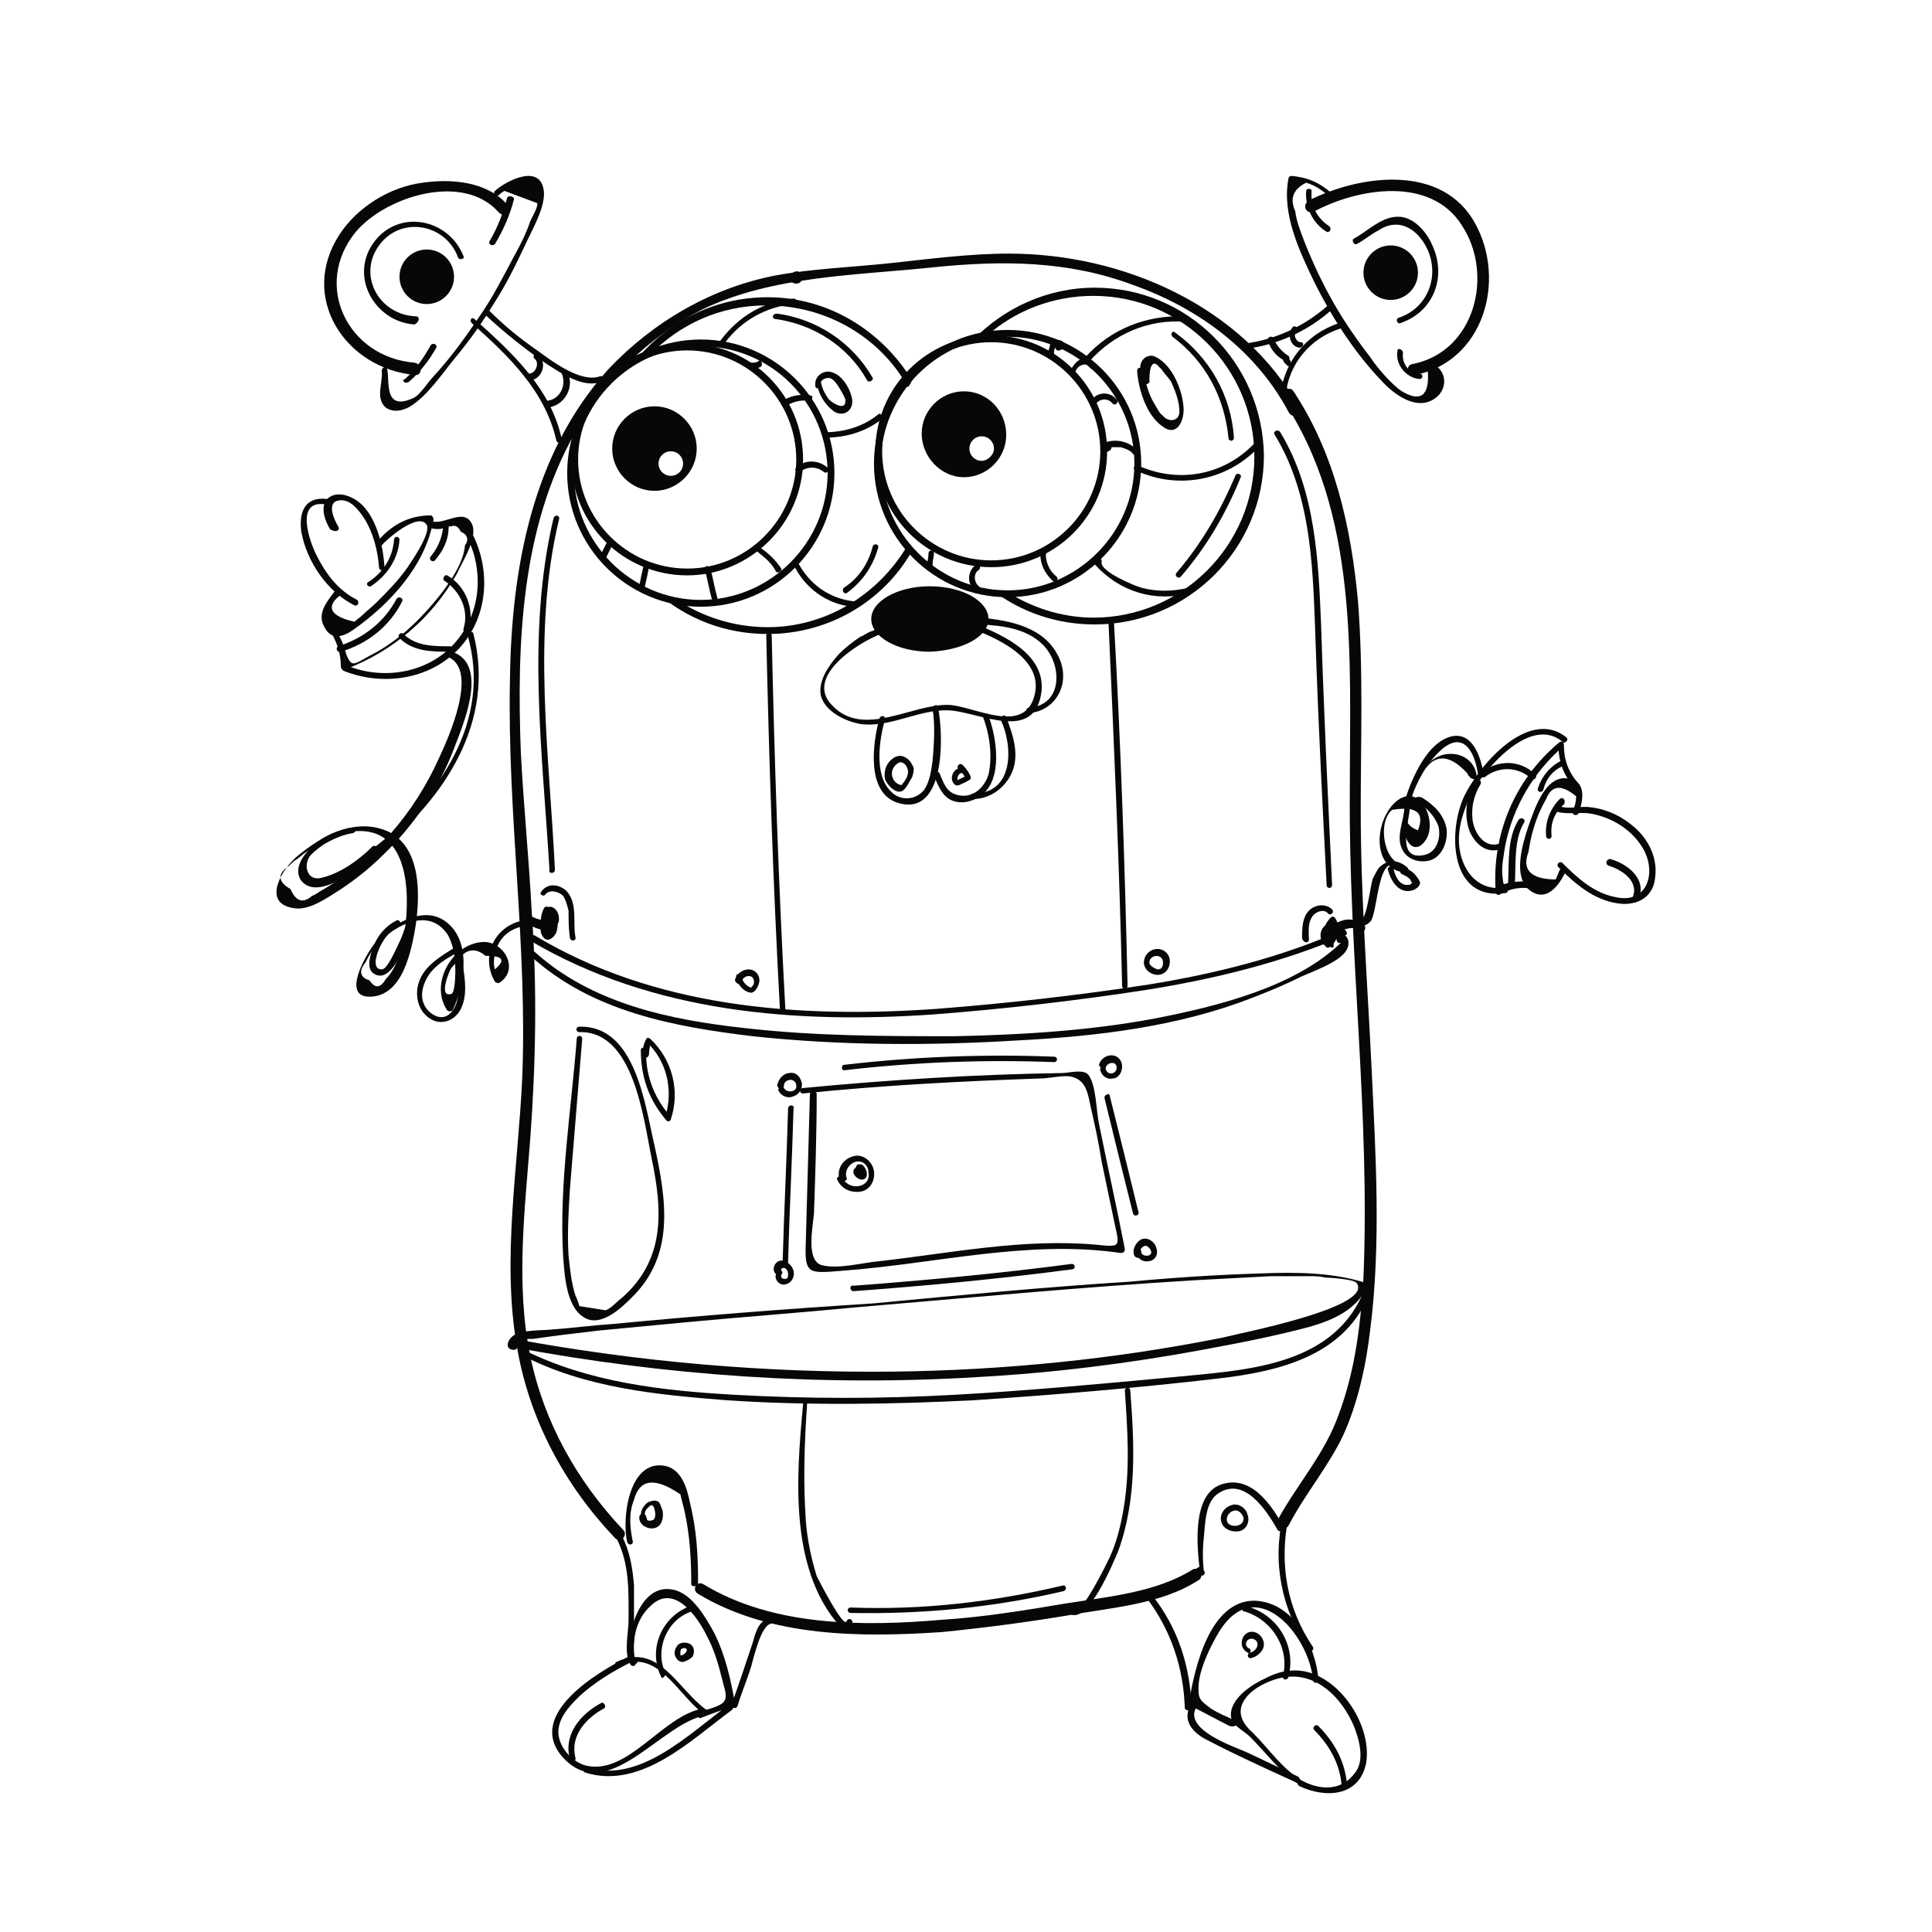 <?xml version="1.0" encoding="utf-8"?>
<!-- Generator: Adobe Illustrator 24.0.1, SVG Export Plug-In . SVG Version: 6.00 Build 0)  -->
<svg version="1.1" id="Layer_1" xmlns="http://www.w3.org/2000/svg" xmlns:xlink="http://www.w3.org/1999/xlink" x="0px" y="0px"
	 viewBox="0 0 141.7 141.7" style="enable-background:new 0 0 141.7 141.7;" xml:space="preserve">
<style type="text/css">
	.st0{fill:#070707;}
</style>
<g id="Layer_1_1_">
</g>
<g id="Layer_1_2_">
</g>
<g id="Layer_1_3_">
</g>
<g id="Layer_1_4_">
</g>
<g id="Layer_1_5_">
</g>
<g id="Layer_3">
</g>
<g id="Layer_3_1_">
</g>
<g id="Layer_1_6_">
</g>
<g id="Layer_1_7_">
</g>
<g id="Layer_1_8_">
</g>
<g id="Layer_1_9_">
</g>
<g id="Layer_1_10_">
</g>
<g id="Layer_1_11_">
</g>
<g id="Layer_1_12_">
</g>
<g id="Layer_1_13_">
</g>
<g id="Layer_1_14_">
</g>
<g id="Layer_1_15_">
</g>
<g id="Layer_1_16_">
</g>
<g id="Layer_1_17_">
</g>
<g id="Layer_1_18_">
</g>
<g id="Layer_1_19_">
</g>
<g id="Layer_1_20_">
</g>
<g id="Layer_2_1_">
</g>
<g id="Layer_4">
	<g>
		<g>
			<g>
				<path class="st0" d="M95.3,29.9c-4.2-7.5-13-11.3-21.3-11.3c-2.9,0-5.9,0.4-8.7,0.7c-2.8,0.3-5.7,0.4-8.4,0.9
					c-4.7,0.9-9,3.4-12.3,6.9c-5.6,6.2-7.1,14.7-7.2,22.8c-0.2,9.8,1.3,19.5,0.9,29.2c-0.3,6.5-1.5,13.2-0.4,19.6
					c0.9,5.4,3.5,10.2,7.2,14.1c0.4,0.4,1-0.2,0.6-0.6c-3.4-3.6-5.8-7.9-6.8-12.7c-1.1-5.3-0.4-10.8,0-16.1c0.4-5.5,0.5-11,0.1-16.5
					c-0.2-3.9-0.6-7.8-0.8-11.7c-0.3-7.9,0-16.5,4-23.5c2.1-3.8,5.4-7,9.3-9c5.2-2.5,11.4-2.5,17-3.1c5-0.5,9.8-0.5,14.6,1.3
					c4.8,1.7,9,4.8,11.4,9.3C94.8,30.8,95.5,30.4,95.3,29.9L95.3,29.9z"/>
			</g>
		</g>
	</g>
	<g>
		<g>
			<g>
				<path class="st0" d="M51.2,116.9c5.3,3.2,12,3.2,17.9,2.8c3-0.3,6.1-0.7,9.1-1.2c3.3-0.6,6.9-0.8,9.7-2.6c0.5-0.3,0-1-0.4-0.8
					c-2.7,1.7-6.2,2-9.3,2.5c-3,0.5-6,1-9.1,1.2c-5.8,0.5-12.4,0.5-17.5-2.6C51.1,115.9,50.7,116.6,51.2,116.9L51.2,116.9z"/>
			</g>
		</g>
	</g>
	<g>
		<g>
			<g>
				<path class="st0" d="M58.4,20.8c0.6,0,0.6-0.9,0-0.9C57.8,20,57.8,20.8,58.4,20.8L58.4,20.8z"/>
			</g>
		</g>
	</g>
	<g>
		<g>
			<g>
				<path class="st0" d="M30.4,26.6c-4.9-0.4-7.5-5.7-4.3-9.6c2.2-2.6,7.9-4.4,10.5-1.4c0.4,0.4,1-0.2,0.6-0.6
					c-1.5-1.7-4.1-1.9-6.2-1.6c-2.4,0.3-4.8,1.8-6.1,3.8c-3,4.6,0.4,9.8,5.5,10.3C31,27.6,31,26.7,30.4,26.6L30.4,26.6z"/>
			</g>
		</g>
	</g>
	<g>
		<g>
			<g>
				<path class="st0" d="M96.4,15.5c3.2-1.7,8.5-2.6,10.8,1c2.4,3.6,1,9.3-3.6,10.2c-0.6,0.1-0.3,0.9,0.2,0.8c5-1,6.7-6.9,4.4-11.1
					c-2.4-4.4-8.4-3.6-12.2-1.7C95.4,15.1,95.9,15.8,96.4,15.5L96.4,15.5z"/>
			</g>
		</g>
	</g>
	<g>
		<g>
			<g>
				<path class="st0" d="M64.4,46.5c0.1-0.4,0.1-0.5-0.2-0.3c-0.1,0-0.2,0.1-0.3,0.1c-0.3,0.1-0.5,0.3-0.8,0.4
					c-0.6,0.4-1.1,0.8-1.6,1.3c-0.7,0.8-1.5,1.9-1.3,3c0.3,1.2,1.8,1.9,2.9,2.1c2.2,0.3,4.3-1.1,6.5-1c2.2,0.1,6.4,2.5,6.8-1.5
					c0.2-2.8-3.2-4.2-5.3-5c-0.3-0.1-0.4,0.3-0.1,0.4c1.9,0.7,5.5,2.2,4.9,4.9c-0.7,3.1-4.4,0.9-6.3,0.8c-2.7-0.1-6.3,2.5-8.6,0
					c-2-2.1,2-4.6,3.6-5.2c0.2-0.1,0.2-0.2,0.1-0.3c-0.1-0.1-0.3,0-0.5,0C64,46.1,64.1,46.6,64.4,46.5L64.4,46.5z"/>
			</g>
		</g>
	</g>
	<g>
		<g>
			<g>
				<path class="st0" d="M72.1,52.6c0.5,1.3,0.7,2.9,0.4,4.2c-0.3,1-1.2,1.8-2.3,1.5c-0.8-0.2-1-0.9-1.3-1.6c-0.1-0.2-0.5,0-0.4,0.2
					c0.3,0.7,0.6,1.5,1.3,1.8c0.7,0.3,1.5,0.1,2.1-0.3c1.7-1.2,1.2-4.3,0.6-5.9C72.4,52.2,72,52.3,72.1,52.6L72.1,52.6z"/>
			</g>
		</g>
	</g>
	<g>
		<g>
			<g>
				<path class="st0" d="M45.4,122.2c2.8-1.4,4.3,2.1,6.2,3.5c0-0.1,0-0.3,0-0.4c-3,0.5-5.5,4.9-8.6,4.2c-1.2-0.3-2.3-1.7-2-2.9
					c0.2-0.9,0.9-1.6,1.5-2.2c1.1-1,2.4-1.8,3.8-2.5c0.2-0.1,0-0.5-0.2-0.4c-2.2,1.1-7.5,4.2-4.9,7.3c3.3,3.8,7.3-2.5,10.6-3
					c0.2,0,0.2-0.3,0-0.4c-2.1-1.5-3.5-5-6.6-3.5C45,122,45.2,122.3,45.4,122.2L45.4,122.2z"/>
			</g>
		</g>
	</g>
	<g>
		<g>
			<g>
				<path class="st0" d="M42.2,128.9c-0.4-1.6,0.8-2.9,2.1-3.6c0.2-0.1,0-0.5-0.2-0.4c-1.5,0.8-2.8,2.3-2.3,4.1
					C41.9,129.3,42.3,129.2,42.2,128.9L42.2,128.9z"/>
			</g>
		</g>
	</g>
	<g>
		<g>
			<g>
				<path class="st0" d="M95.5,130.6c-1.5-0.9-2.4-2.3-3.6-3.5c-0.8-0.7-1.3-1.6-0.5-2.6c0.6-0.8,2-1.4,2.9-1.5
					c2.3-0.3,4.1,1.5,5,3.6c0.4,1,0.8,2.5,0.1,3.4C98.4,131.4,96.8,131.3,95.5,130.6c-0.2-0.1-0.5,0.2-0.2,0.4
					c1.9,0.9,4.4,0.8,4.9-1.7c0.4-2.5-1.5-5.6-3.8-6.5c-1.2-0.5-2.5-0.3-3.6,0.3c-0.9,0.4-2.3,1.3-2.5,2.4c-0.2,1,0.8,1.3,1.4,1.9
					c1.2,1.2,2.2,2.6,3.6,3.5C95.5,131.1,95.7,130.8,95.5,130.6z"/>
			</g>
		</g>
	</g>
	<g>
		<g>
			<g>
				<path class="st0" d="M96.4,126.9c1.1,1.1,1.9,2.5,2,4.1c0,0.3,0.4,0.3,0.4,0c-0.1-1.7-0.9-3.2-2.1-4.4
					C96.5,126.4,96.2,126.7,96.4,126.9L96.4,126.9z"/>
			</g>
		</g>
	</g>
	<g>
		<g>
			<g>
				<path class="st0" d="M114.1,59.5c0.8,0.3,1.8,0,2.7,0.2c1.5,0.3,3,1.2,3.8,2.7c0.9,1.8,0.1,3.9-2.1,3.4
					c-1.6-0.3-2.8-1.4-3.9-2.5c-0.2-0.2-0.5,0.1-0.3,0.3c1.3,1.3,2.8,2.6,4.8,2.7c1.3,0,2.2-0.7,2.3-2c0.2-1.6-0.7-3.1-2-4
					c-0.8-0.6-1.8-1-2.8-1.1c-0.7-0.1-1.6,0.2-2.3-0.1C114,59,113.9,59.4,114.1,59.5L114.1,59.5z"/>
			</g>
		</g>
	</g>
	<g>
		<g>
			<g>
				<path class="st0" d="M118,63.5c1,0.3,2.3,1.2,1.7,2.4c-0.1,0.2,0.2,0.4,0.4,0.2c0.8-1.5-0.6-2.7-2-3.1
					C117.8,63,117.7,63.4,118,63.5L118,63.5z"/>
			</g>
		</g>
	</g>
	<g>
		<path class="st0" d="M73.9,43.8c-5.4,0-9.8-4.4-9.8-9.8c0-5.4,4.4-9.8,9.8-9.8c5.4,0,9.8,4.4,9.8,9.8
			C83.7,39.4,79.3,43.8,73.9,43.8z M73.9,24.7c-5.1,0-9.3,4.2-9.3,9.3s4.2,9.3,9.3,9.3c5.1,0,9.3-4.2,9.3-9.3S79,24.7,73.9,24.7z"/>
	</g>
	<g>
		<path class="st0" d="M51.4,44.5c-5.4,0-9.8-4.4-9.8-9.8c0-5.4,4.4-9.8,9.8-9.8c5.4,0,9.8,4.4,9.8,9.8
			C61.2,40.1,56.8,44.5,51.4,44.5z M51.4,25.4c-5.1,0-9.3,4.2-9.3,9.3s4.2,9.3,9.3,9.3s9.3-4.2,9.3-9.3S56.6,25.4,51.4,25.4z"/>
	</g>
	<g>
		<path class="st0" d="M104,20c0-1.1-0.9-2-2-2c-1.1,0-2,0.9-2,2c0,1.1,0.9,2,2,2C103.1,22,104,21.1,104,20z"/>
	</g>
	<g>
		<circle class="st0" cx="31.3" cy="20.3" r="2"/>
	</g>
	<g>
		<path class="st0" d="M72.5,45.4c0-1.3-1.9-2.4-4.3-2.4c-2.4,0-4.3,1.1-4.3,2.4c0,1.3,1.9,2.4,4.3,2.4
			C70.6,47.7,72.5,46.7,72.5,45.4z"/>
	</g>
	<g>
		<path class="st0" d="M70.7,28.7c-1.7,0-3.1,1.4-3.1,3.1S69,35,70.7,35c1.7,0,3.1-1.4,3.1-3.1C73.8,30.1,72.4,28.7,70.7,28.7z
			 M72,33.8c-0.5,0-0.9-0.4-0.9-0.9c0-0.5,0.4-0.9,0.9-0.9c0.5,0,0.9,0.4,0.9,0.9C72.9,33.4,72.4,33.8,72,33.8z"/>
	</g>
	<g>
		<path class="st0" d="M48,29.8c-1.7,0-3.1,1.4-3.1,3.1s1.4,3.1,3.1,3.1c1.7,0,3.1-1.4,3.1-3.1C51.1,31.2,49.7,29.8,48,29.8z
			 M49.2,34.9c-0.5,0-0.9-0.4-0.9-0.9c0-0.5,0.4-0.9,0.9-0.9c0.5,0,0.9,0.4,0.9,0.9C50.1,34.5,49.7,34.9,49.2,34.9z"/>
	</g>
	<g>
		<g>
			<g>
				<path class="st0" d="M68.4,52c0.2,1.2,0.1,2.6,0,3.8c-0.1,0.7-0.2,1.5-0.6,2.1c-0.6,0.8-1.8,0.9-2.5,0.1
					c-1.2-1.2-0.8-3.8-0.4-5.2c0.1-0.3-0.3-0.4-0.4-0.1c-0.5,1.8-1,5.5,1.4,6.2c3.5,1,3.3-5.1,2.9-7C68.8,51.6,68.4,51.7,68.4,52
					L68.4,52z"/>
			</g>
		</g>
	</g>
	<g>
		<g>
			<g>
				<path class="st0" d="M26.2,44c-1.4-0.7-2.3-1.9-3-3.3c-0.5-1-1.6-4.1,0.7-3.7c0.3,0,0.4-0.4,0.1-0.4c-1.6-0.2-2.1,0.9-1.9,2.4
					c0.4,2.2,1.9,4.4,3.9,5.4C26.2,44.5,26.4,44.2,26.2,44L26.2,44z"/>
			</g>
		</g>
	</g>
	<g>
		<g>
			<g>
				<path class="st0" d="M24.8,38.6c-0.3-0.5-0.9-1.8,0.1-1.9c0.8-0.1,1.4,0.7,1.8,1.3c0.7,1.1,1,2.4,1.1,3.6c0,0.3,0.4,0.3,0.4,0
					c-0.1-1.7-0.7-4.3-2.4-5.1c-0.6-0.3-1.4-0.4-1.9,0.2c-0.4,0.7,0,1.6,0.3,2.1C24.6,39.1,25,38.9,24.8,38.6L24.8,38.6z"/>
			</g>
		</g>
	</g>
	<g>
		<g>
			<g>
				<path class="st0" d="M94,29.2c5.7,8.4,5,19.1,5,28.8c-0.1,11.9,1.5,23.8,1,35.7c-0.2,3.4-0.6,6.8-1.8,10c-1,2.9-3.1,5.2-4.5,7.8
					c-0.3,0.5,0.5,0.9,0.8,0.4c1.2-2.3,2.9-4.3,4-6.6c1.1-2.4,1.7-5.2,2-7.8c0.8-6.3,0.4-12.8,0.1-19.1c-0.3-6.3-0.8-12.6-0.8-19
					c0-5.1,0.2-10.2-0.2-15.3c-0.5-5.4-1.7-10.9-4.8-15.5C94.4,28.3,93.7,28.8,94,29.2L94,29.2z"/>
			</g>
		</g>
	</g>
	<g>
		<g>
			<g>
				<path class="st0" d="M87.8,115.4c0,0,0.1,0,0.1,0c0.3,0,0.3-0.4,0-0.4h0c-0.1,0-0.1,0-0.2,0.1c0,0,0,0,0,0
					c0.1,0.1,0.2,0.2,0.3,0.3c0-0.1,0-0.1,0.1-0.2c-0.1,0-0.2,0.1-0.3,0.1c0.1,0.1,0.1,0.1,0.2,0.2c0.2,0.2,0.5-0.1,0.3-0.3
					c-0.1-0.1-0.1-0.1-0.2-0.2c-0.1-0.1-0.3-0.1-0.3,0.1c0,0.1,0,0.1-0.1,0.2c-0.1,0.2,0.1,0.3,0.3,0.3c0.1,0,0.2-0.1,0.2-0.2
					c-0.1,0-0.1,0.1-0.2,0.1h0c0.3,0,0.3-0.4,0-0.4c0,0-0.1,0-0.1,0C87.5,115,87.5,115.4,87.8,115.4L87.8,115.4z"/>
			</g>
		</g>
	</g>
	<g>
		<g>
			<path class="st0" d="M66.6,28.4c0.1-0.1,0.1-0.2,0.2-0.3c0-0.1,0.1-0.2,0.1-0.2c-2.2-3.6-6.1-6.1-10.6-6.1
				c-3.8,0-7.1,1.7-9.4,4.3l0,0c0.2-0.1,0.5-0.1,0.7,0c2.2-2.3,5.2-3.7,8.6-3.7C60.7,22.4,64.6,24.8,66.6,28.4z"/>
		</g>
		<g>
			<path class="st0" d="M66.5,40.1c-2.1,3.5-5.9,5.9-10.2,5.9c-2.5,0-4.9-0.8-6.8-2.1c-0.3,0-0.7-0.1-1-0.3c-0.1,0-0.2,0-0.3-0.1
				c2.2,1.9,5,3,8.1,3c4.5,0,8.5-2.4,10.6-6.1C66.7,40.4,66.6,40.3,66.5,40.1z"/>
		</g>
	</g>
	<g>
		<g>
			<path class="st0" d="M80.3,21.1c-3.5,0-6.7,1.5-9,3.9c0.2-0.1,0.5-0.2,0.7-0.2c0.1,0,0.2-0.1,0.3-0.1c2.1-1.9,4.9-3,7.9-3
				c6.5,0,11.8,5.3,11.8,11.8c0,6.5-5.3,11.8-11.8,11.8c-2.4,0-4.7-0.8-6.5-2c-0.1,0-0.2,0-0.3,0c-0.1,0-0.2,0-0.3,0
				c-0.1,0-0.2,0-0.3,0c2.1,1.6,4.7,2.5,7.5,2.5c6.8,0,12.4-5.5,12.4-12.4C92.6,26.6,87.1,21.1,80.3,21.1z"/>
		</g>
	</g>
	<g>
		<path class="st0" d="M72.7,41.6c-4.7,0-8.5-3.8-8.5-8.5s3.8-8.5,8.5-8.5c4.7,0,8.5,3.8,8.5,8.5S77.4,41.6,72.7,41.6z M72.7,25.1
			c-4.4,0-8,3.6-8,8s3.6,8,8,8c4.4,0,8-3.6,8-8S77.1,25.1,72.7,25.1z"/>
	</g>
	<g>
		<path class="st0" d="M50.4,42.2c-4.7,0-8.5-3.8-8.5-8.5c0-4.7,3.8-8.5,8.5-8.5c4.7,0,8.5,3.8,8.5,8.5C58.9,38.4,55,42.2,50.4,42.2
			z M50.4,25.7c-4.4,0-8,3.6-8,8s3.6,8,8,8s8-3.6,8-8S54.8,25.7,50.4,25.7z"/>
	</g>
	<g>
		<g>
			<g>
				<path class="st0" d="M53.2,25.1c1.2-1.6,3-2.6,5-2.8c0.3,0,0.3-0.4,0-0.4c-2.2,0.2-4,1.3-5.3,3C52.6,25.2,53,25.4,53.2,25.1
					L53.2,25.1z"/>
			</g>
		</g>
	</g>
	<g>
		<g>
			<g>
				<path class="st0" d="M60.5,32.1c1.5,0,2.9-0.4,4.1-1.3c0.2-0.2,0-0.6-0.2-0.4c-1.1,0.9-2.5,1.3-3.9,1.3
					C60.3,31.7,60.3,32.1,60.5,32.1L60.5,32.1z"/>
			</g>
		</g>
	</g>
	<g>
		<g>
			<g>
				<path class="st0" d="M58.2,41.4c0.8,1.7,2.4,2.9,4.3,3.1c0.3,0,0.4-0.4,0.1-0.4c-1.8-0.2-3.3-1.3-4.1-2.9
					C58.5,41,58.1,41.2,58.2,41.4L58.2,41.4z"/>
			</g>
		</g>
	</g>
	<g>
		<g>
			<g>
				<path class="st0" d="M79.9,26.5c1.8-2,4.3-3.1,7-2.9c0.3,0,0.3-0.4,0-0.4c-2.8-0.1-5.4,0.9-7.3,3C79.4,26.4,79.7,26.7,79.9,26.5
					L79.9,26.5z"/>
			</g>
		</g>
	</g>
	<g>
		<g>
			<g>
				<path class="st0" d="M83.3,34.5c3.2,1.5,6.9,0.7,9.2-1.9c0.2-0.2-0.1-0.5-0.3-0.3c-2.2,2.5-5.6,3.2-8.6,1.9
					C83.2,34,83,34.4,83.3,34.5L83.3,34.5z"/>
			</g>
		</g>
	</g>
	<g>
		<g>
			<g>
				<path class="st0" d="M80.5,41.1c-0.1,0-0.2,0.1-0.3,0.1c0,0.1,0,0.2,0.1,0.2c1.8,2,4.4,2.8,7,2.1c0.3-0.1,0.1-0.5-0.1-0.4
					c-1.2,0.3-2.4,0.3-3.5,0c-0.4-0.1-3.1-1.2-2.9-1.9c0-0.1,0-0.2-0.1-0.2c0,0-0.1-0.1-0.1-0.1c-0.1-0.1-0.3,0-0.3,0.1
					c0,0,0,0.1,0,0.1c0,0.1,0,0.2,0.1,0.2c0,0,0.1,0.1,0.1,0.1C80.5,41.6,80.7,41.3,80.5,41.1L80.5,41.1z"/>
			</g>
		</g>
	</g>
	<g>
		<g>
			<g>
				<path class="st0" d="M44.6,39.6c-0.2,0.4-0.4,0.8-0.6,1.2c-0.1,0.2,0.2,0.4,0.4,0.2c0.2-0.4,0.4-0.8,0.6-1.2
					C45,39.6,44.7,39.4,44.6,39.6L44.6,39.6z"/>
			</g>
		</g>
	</g>
	<g>
		<g>
			<g>
				<path class="st0" d="M47.2,41.5c-0.1,0.4-0.2,0.9-0.3,1.4c-0.1,0.3,0.3,0.4,0.4,0.1c0.1-0.4,0.2-0.9,0.3-1.4
					C47.7,41.4,47.3,41.3,47.2,41.5L47.2,41.5z"/>
			</g>
		</g>
	</g>
	<g>
		<g>
			<g>
				<path class="st0" d="M51.7,41.8c0.2,0.7,0.3,1.4,0.5,2.1c0.1,0.3,0.5,0.1,0.4-0.1c-0.2-0.7-0.3-1.4-0.5-2.1
					C52,41.4,51.6,41.5,51.7,41.8L51.7,41.8z"/>
			</g>
		</g>
	</g>
	<g>
		<g>
			<g>
				<path class="st0" d="M55.6,40.5c0.5,0.4,1,0.8,1.3,1.4c0.1,0.2,0.5,0,0.4-0.2c-0.4-0.6-0.9-1.1-1.5-1.5
					C55.6,40,55.4,40.4,55.6,40.5L55.6,40.5z"/>
			</g>
		</g>
	</g>
	<g>
		<g>
			<g>
				<path class="st0" d="M58.7,34.6c0.5-0.4,1.2-0.4,1.7,0c0.2,0.2,0.5-0.1,0.3-0.3c-0.7-0.6-1.7-0.6-2.3,0
					C58.2,34.5,58.5,34.8,58.7,34.6L58.7,34.6z"/>
			</g>
		</g>
	</g>
	<g>
		<g>
			<g>
				<path class="st0" d="M57.6,29.8c0.5-0.3,1.1-0.5,1.7-0.4c0.3,0,0.4-0.4,0.1-0.4c-0.7-0.1-1.4,0-2,0.4
					C57.2,29.6,57.4,30,57.6,29.8L57.6,29.8z"/>
			</g>
		</g>
	</g>
	<g>
		<g>
			<g>
				<path class="st0" d="M55,27c0.3,0.1,0.6,0,0.8-0.1c0.2-0.2,0-0.6-0.2-0.4c-0.1,0.1-0.3,0.1-0.5,0.1C54.8,26.5,54.7,26.9,55,27
					L55,27z"/>
			</g>
		</g>
	</g>
	<g>
		<g>
			<g>
				<path class="st0" d="M68.1,40.6c0,0.3-0.1,0.6-0.1,0.8c0,0.3,0.4,0.3,0.4,0c0-0.3,0.1-0.6,0.1-0.8
					C68.5,40.3,68.1,40.3,68.1,40.6L68.1,40.6z"/>
			</g>
		</g>
	</g>
	<g>
		<g>
			<g>
				<path class="st0" d="M71.6,41.4c-0.7,0.5-0.7,1.5,0,2c0.2,0.2,0.4-0.2,0.2-0.4c-0.4-0.3-0.4-1,0-1.2
					C72,41.6,71.8,41.2,71.6,41.4L71.6,41.4z"/>
			</g>
		</g>
	</g>
	<g>
		<g>
			<g>
				<path class="st0" d="M76.5,40.8c0.3,0,0.3-0.4,0-0.4C76.3,40.3,76.3,40.8,76.5,40.8L76.5,40.8z"/>
			</g>
		</g>
	</g>
	<g>
		<g>
			<g>
				<path class="st0" d="M76.3,40.6c0,0.8,0.3,1.4,0.9,2c0.2,0.2,0.5-0.1,0.3-0.3c-0.5-0.4-0.8-1-0.8-1.7
					C76.7,40.3,76.3,40.3,76.3,40.6L76.3,40.6z"/>
			</g>
		</g>
	</g>
	<g>
		<g>
			<g>
				<path class="st0" d="M81.2,32.7c0.1,0.1,0.2,0.1,0.3,0.1c0.1,0,0.2,0,0.3,0c0.1,0,0.3,0,0.4,0c0.3,0.1,0.7,0.2,0.9,0.5
					c0.2,0.2,0.5-0.1,0.3-0.3c-0.6-0.6-1.4-0.8-2.2-0.6c-0.2,0.1-0.5,0.2-0.4,0.5c0.1,0.2,0.3,0.3,0.5,0.2
					C81.7,32.9,81.5,32.5,81.2,32.7L81.2,32.7z"/>
			</g>
		</g>
	</g>
	<g>
		<g>
			<g>
				<path class="st0" d="M80.4,29.6c0.3-0.4,0.9-0.4,1.2,0c0.2,0.2,0.5-0.1,0.3-0.3c-0.5-0.6-1.4-0.6-1.9,0.1
					C79.9,29.6,80.3,29.8,80.4,29.6L80.4,29.6z"/>
			</g>
		</g>
	</g>
	<g>
		<g>
			<g>
				<path class="st0" d="M78.8,27.4c0.1-0.2,0.2-0.5,0.5-0.6c0.2-0.1,0.5-0.1,0.6,0.1c0.1,0.3,0.5,0.1,0.4-0.1
					c-0.1-0.4-0.5-0.6-0.9-0.5c-0.4,0.1-0.7,0.5-0.9,0.9C78.3,27.4,78.7,27.6,78.8,27.4L78.8,27.4z"/>
			</g>
		</g>
	</g>
	<g>
		<g>
			<g>
				<path class="st0" d="M77.3,26c0-0.1,0-0.4,0.1-0.5c0,0,0.1,0,0.1-0.1c0.1,0,0.1,0,0.1-0.1c0,0,0-0.1,0,0l0,0
					c0-0.1,0.1,0,0.2,0.1c-0.1-0.3-0.5-0.1-0.4,0.1c0.1,0.5,0.9,0,0.6-0.4c-0.2-0.2-0.5-0.2-0.7-0.1c-0.1,0.1-0.2,0.2-0.3,0.3
					c0,0.2-0.1,0.3-0.1,0.5C76.8,26.2,77.3,26.3,77.3,26L77.3,26z"/>
			</g>
		</g>
	</g>
	<g>
		<g>
			<g>
				<path class="st0" d="M72,45.8c1.6,0.1,3.3,0.3,4.5,1.5c1.4,1.4,1.5,4.4-1,4.6c-0.3,0-0.3,0.4,0,0.4c2-0.2,3-2.2,2.2-4
					c-1-2.3-3.6-2.8-5.8-3C71.7,45.4,71.7,45.8,72,45.8L72,45.8z"/>
			</g>
		</g>
	</g>
	<g>
		<g>
			<g>
				<path class="st0" d="M73.4,52.8c0.9,1.9,1,5.4-2,5.4c-0.3,0-0.3,0.4,0,0.4c1.2,0,2.3-0.8,2.8-1.9c0.6-1.3,0.1-2.8-0.4-4.1
					C73.7,52.3,73.3,52.6,73.4,52.8L73.4,52.8z"/>
			</g>
		</g>
	</g>
	<g>
		<g>
			<g>
				<path class="st0" d="M24.6,43.3C24,44.1,23.2,45,23.8,46c0.5,1,1.4,0.7,2.1,0.2c2.7-1.9,5.3-4.7,5.9-8.1c0-0.1-0.1-0.3-0.2-0.3
					c-1.6,0-2.9,0.7-3.9,1.9c-0.2,0.2,0.1,0.5,0.3,0.3c0.3-0.4,2.7-2.5,3.3-1.5c0.3,0.6-1,2.5-1.4,3.1c-0.7,1-1.5,1.8-2.3,2.6
					c-0.3,0.3-0.7,0.6-1,0.9c-0.2,0.2-0.4,0.3-0.6,0.5c-1.8-0.4-2.1-1.1-1.1-1.9C25.1,43.4,24.8,43.1,24.6,43.3L24.6,43.3z"/>
			</g>
		</g>
	</g>
	<g>
		<g>
			<g>
				<path class="st0" d="M115.8,59.6c0.3-0.9,0.6-2.3-0.8-2.5c-1.7-0.3-2.5,2.4-2.9,3.5c-0.4,1.2-1.2,3.7,0.1,4.7
					c1.2,0.9,2.1-0.3,2.6-1.3c0.1-0.2-0.2-0.5-0.4-0.2c-0.1,0.2-0.2,0.5-0.3,0.7c-1.8,0-2.5-0.7-2-2c0.1-0.6,0.2-1.2,0.4-1.8
					c0.2-0.7,0.5-1.4,0.9-2.1c0.4-1,1.1-1.1,2.2-0.2c0,0.4-0.1,0.8-0.3,1.1C115.3,59.8,115.7,59.9,115.8,59.6L115.8,59.6z"/>
			</g>
		</g>
	</g>
	<g>
		<g>
			<g>
				<path class="st0" d="M51.4,126c0.8-0.3,1.5-0.6,2.4-0.8c0.1,0,0.2-0.1,0.1-0.3c-0.3-1.7-0.7-3.5-1.5-5.1c-0.6-1.1-1.6-2.9-3-3.2
					c-2.6-0.6-3.6,3.7-3.2,5.4c0.1,0.3,0.5,0.2,0.4-0.1c-0.3-1.5,0-3.1,1.1-4.1c1.7-1.7,3.4,0.7,4.1,2.1c0.6,1.1,0.9,2.2,1.2,3.4
					c0.1,0.5,0.4,1.1,0.1,1.5c-0.3,0.4-1.4,0.6-1.9,0.8C51.1,125.7,51.2,126.1,51.4,126L51.4,126z"/>
			</g>
		</g>
	</g>
	<g>
		<g>
			<g>
				<path class="st0" d="M90.6,126.2c-0.6-0.3-1.2-0.5-1.8-0.9c-0.8-0.6-0.9-0.7-0.9-1.5c0-1.3,0.9-3.1,1.5-4.1
					c2.7-4.4,6.6,0.2,6.9,3.5c0,0.3,0.4,0.3,0.4,0c-0.2-2.5-1.8-5.7-4.7-5.8c-3.3,0-4.4,5-4.8,7.5c0,0.1,0,0.2,0.1,0.2
					c1,0.5,1.9,1,2.9,1.5C90.7,126.7,90.9,126.4,90.6,126.2L90.6,126.2z"/>
			</g>
		</g>
	</g>
	<g>
		<g>
			<g>
				<path class="st0" d="M54.1,125.1c0.3-1,0.7-1.9,1-2.9c0.2-0.7,0.7-2.9,1.4-3.1c0.3-0.1,0.2-0.5-0.1-0.4c-0.8,0.2-1,1.1-1.2,1.8
					c-0.5,1.5-1,3-1.5,4.4C53.6,125.3,54,125.4,54.1,125.1L54.1,125.1z"/>
			</g>
		</g>
	</g>
	<g>
		<g>
			<g>
				<path class="st0" d="M87.4,125.3c-0.1-3.1-1-5.9-2.9-8.3c-0.2-0.2-0.6,0-0.4,0.2c1.8,2.4,2.7,5.1,2.8,8.1
					C87,125.5,87.4,125.5,87.4,125.3L87.4,125.3z"/>
			</g>
		</g>
	</g>
	<g>
		<g>
			<g>
				<path class="st0" d="M46.3,121.9c0,0,0.2-1.3,0.2-1.5c0-0.5,0-1,0-1.5c0-0.9,0-1.8,0-2.6c-0.1-1.3-0.3-2.5-0.9-3.7
					c-0.1-0.2-0.5,0-0.4,0.2c1,1.9,0.9,4,0.9,6.1c0,0.8-0.4,2.6,0.2,3.2c0.1,0.1,0.2,0.1,0.3,0c0,0,0-0.1,0.1-0.1
					c0.1-0.1,0.1-0.2,0-0.3c0,0,0,0-0.1-0.1C46.4,121.4,46.1,121.7,46.3,121.9L46.3,121.9z"/>
			</g>
		</g>
	</g>
	<g>
		<g>
			<g>
				<path class="st0" d="M96.3,120.8c-1.9-2.8-2.5-6.1-1.8-9.5c0.1-0.3-0.3-0.4-0.4-0.1c-0.8,3.4-0.1,6.9,1.9,9.8
					C96.1,121.3,96.4,121,96.3,120.8L96.3,120.8z"/>
			</g>
		</g>
	</g>
	<g>
		<g>
			<g>
				<path class="st0" d="M24.1,46.1c0.6,0.9,0.9,1.8,0.9,2.8c0,0.1,0.1,0.3,0.3,0.2c3.5-1.3,6.4-3.8,8.2-7c0.4-0.9,1.6-2.7,1.1-3.7
					c-0.6-1.2-2.1,0.2-3-0.2c-0.2-0.1-0.4,0.2-0.2,0.4c0.3,0.2,0.4,0.2,0.8,0.2c0.3,0,0.6-0.2,0.9-0.2c0.3-0.1,0.5,0,0.7,0.4
					c0.5,0.2,0.6,0.6,0.3,1c-0.1,1.6-1.8,3.7-2.9,4.9c-1.2,1.3-2.5,2.4-4.1,3.2c-1.1,0.6-1.3,0.9-1.7-0.1c-0.2-0.7-0.4-1.3-0.9-1.9
					C24.3,45.7,23.9,45.9,24.1,46.1L24.1,46.1z"/>
			</g>
		</g>
	</g>
	<g>
		<g>
			<g>
				<path class="st0" d="M113.4,64.9c-0.9-0.3-1.6-0.3-2.5-0.2c-0.7,0.1-0.6,0.4-0.7-0.4c-0.1-0.7,0.1-1.6,0.2-2.3
					c0.6-2.9,2.1-5.4,4.3-7.3c-0.1,0-0.2-0.1-0.4-0.1c0,1.3,0.4,2.3,1.2,3.2c0.2,0.2,0.5-0.1,0.3-0.3c-0.8-0.9-1.1-1.8-1.1-2.9
					c0-0.2-0.2-0.3-0.4-0.1c-3.2,2.7-4.9,6.7-4.6,10.9c0,0.2,0.2,0.3,0.3,0.2c1.1-0.6,2-0.6,3.2-0.2C113.5,65.5,113.6,65,113.4,64.9
					L113.4,64.9z"/>
			</g>
		</g>
	</g>
	<g>
		<g>
			<g>
				<path class="st0" d="M25.2,49.2c3,1.2,6.6,0.6,8.7-1.9c2.1-2.5,2.1-6.2,0.3-8.9c-0.1-0.2-0.5,0-0.4,0.2c1.6,2.4,1.7,5.6,0,8
					c-1.9,2.7-5.5,3.4-8.4,2.2C25.2,48.7,25,49.1,25.2,49.2L25.2,49.2z"/>
			</g>
		</g>
	</g>
	<g>
		<g>
			<g>
				<path class="st0" d="M114.9,54.1c-2.8-2.3-6.6,2.2-7.6,4.5c-1.1,2.6-0.9,7.5,3.1,6.9c0.3,0,0.2-0.4-0.1-0.4
					c-2.2,0.3-3.3-1.7-3.3-3.5c0-1.3,0.5-2.6,1.1-3.7c1-1.7,4.2-5.4,6.5-3.5C114.7,54.6,115.1,54.3,114.9,54.1L114.9,54.1z"/>
			</g>
		</g>
	</g>
	<g>
		<g>
			<g>
				<path class="st0" d="M32.9,48.2c2.2,1,0,5.9-0.7,7.4c-0.9,2-2.1,3.9-3.6,5.6c-1.4,1.6-3.1,3-5,4.1c-0.2,0.1-0.4,0.3-0.7,0.4
					c-0.7,0.6-1.2,0.4-1.6-0.5c-0.9-0.5-1-1.1-0.1-1.7c0.2-0.2,0.4-0.4,0.6-0.5c1.1-0.9,2.4-1.8,3.9-2c4.2-0.6,4.4,4.2,4,7.2
					c-0.2,1.2-0.5,2.7-1.4,3.6c-0.4,0.7-0.8,0.7-1.2,0.1c-0.7-0.2-0.8-0.7-0.3-1.3c0.3-0.6,0.6-1.1,1-1.5c1.2-1.2,3.6-2.6,5-0.6
					c0.4,0.6,0.6,1.7,0.6,2.4c0,0.4,0,1.9-0.3,2c-1,0.3-0.1-1.8,0-1.9c0.2-0.2,0.4-0.5,0.6-0.7c0.5-0.7,1.2-0.8,1.9-0.2
					c1.3,0,1.5,0.3,0.7,1c-0.1-0.3-0.1-0.7,0-1.1c0.2-1,0.8-1.7,1.8-2c0.3-0.1,0.1-0.5-0.1-0.4c-1.9,0.6-2.7,2.7-1.7,4.4
					c0.1,0.1,0.2,0.1,0.3,0.1c1.6-1,0.3-3.2-1.3-3c-2.2,0.2-3.8,3.1-2.5,5c0.1,0.1,0.3,0.1,0.4,0c0.9-1.9,1.4-5.1-0.5-6.5
					c-1.7-1.3-4.2,0.3-5.3,1.7c-0.6,0.8-2.4,3.9-0.2,3.8c2.4-0.1,3-3.5,3.3-5.3c0.3-2.2,0.4-5.6-2-6.8c-2.4-1.1-4.9,0.3-6.7,1.8
					c-1,0.8-2.7,3.4-0.3,3.8c1,0.2,2.1-0.5,2.9-1c1.3-0.8,2.6-1.8,3.7-2.9c2.3-2.2,4.1-4.9,5.2-7.8c0.6-1.6,2.5-5.9,0.1-7
					C32.9,47.8,32.6,48.1,32.9,48.2L32.9,48.2z"/>
			</g>
		</g>
	</g>
	<g>
		<g>
			<g>
				<path class="st0" d="M108.3,56.9c-0.1-1-1-1.7-2.1-1.6c-1.2,0.1-2,1.2-2.5,2.2c-0.5,1-1.1,2.8-0.6,3.9c0.3,0.8,0.9,1,1.4,0.3
					c1-1.2-0.2-4.3-2-3c-1.7,1.3-2,5.1,0.6,5.3c0.2,0,0.3-0.2,0.1-0.4c-0.6-0.5-1.3-0.6-1.9-0.1c-0.3,0.2-0.4,0.6-0.6,0.9
					c-0.2,0.5-0.5,3.5-1,3c-0.2-0.2-0.5,0.1-0.3,0.3c0.3,0.3,0.7,0.3,1.1-0.1c0.6-0.6,0.5-5.6,2.3-3.8c0-0.1,0.1-0.2,0.1-0.4
					c-1.4-0.1-1.9-3.1-0.8-4c1.8-0.3,2.4,0.2,1.9,1.5c-0.8-0.3-1-0.8-0.8-1.4c0-0.8,0.4-1.7,0.7-2.3c0.2-0.3,0.4-0.7,0.7-0.9
					c0.8-1,1.8-0.9,3,0.4C107.9,57.3,108.3,57.2,108.3,56.9L108.3,56.9z"/>
			</g>
		</g>
	</g>
	<g>
		<g>
			<g>
				<path class="st0" d="M38.5,67.7c0.5,0.2,1.1,0.6,1.7,0.5c0.4-0.1,0.8-0.3,0.8-0.8c0-0.4-0.2-0.8-0.6-0.9c-0.4,0-0.6,0.8-0.7,1.1
					c-0.1,0.4-0.1,0.9,0.2,1.2c0.3,0.3,0.7,0,0.9-0.4c0.2-0.6,0.2-1.9-0.7-1.9c-0.1,0-0.1,0-0.2,0.1c-0.3,0.6-0.3,1.2,0,1.7
					c0,0.1,0.2,0.1,0.2,0.1c0.6-0.2,0.7-1.2,0.1-1.5c-0.1-0.1-0.2,0-0.3,0c-0.3,0.3-0.3,0.8-0.1,1.1c0.1,0.1,0.2,0.1,0.3,0
					c0.3-0.2,0.3-0.5,0.2-0.8c0-0.1-0.2-0.2-0.3-0.1c-0.2,0.2-0.2,0.6,0,0.8c0.2,0.2,0.5-0.1,0.3-0.3c0-0.1,0-0.2,0-0.2
					c-0.1,0-0.2-0.1-0.3-0.1c0.1,0.2,0,0.3-0.1,0.4c0.1,0,0.2,0,0.3,0c-0.1-0.2-0.1-0.4,0.1-0.5c-0.1,0-0.2,0-0.3,0
					c0.2,0.1,0.3,0.6,0,0.7c0.1,0,0.2,0.1,0.2,0.1c-0.2-0.4-0.2-0.9,0-1.3c-0.1,0-0.1,0.1-0.2,0.1c0.5,0,0.4,0.9,0.4,1.2
					c-0.1,0.2-0.2,0.3-0.3,0c-0.1-0.1,0-0.4,0-0.5c0.1-0.3,0.2-0.7,0.4-0.9c-0.1,0-0.1,0.1-0.2,0.1c0.2,0,0.3,0.3,0.3,0.5
					c-0.1,0.2-0.4,0.3-0.6,0.3c-0.4,0-0.9-0.2-1.2-0.4C38.5,67.2,38.3,67.6,38.5,67.7L38.5,67.7z"/>
			</g>
		</g>
	</g>
	<g>
		<g>
			<g>
				<path class="st0" d="M100,67.8c-1.2-0.9-2.9,0-2.8,1.5c0,0.2,0.2,0.3,0.4,0.1c0.6-0.5,0.8-1.4,0.3-2.1c-0.1-0.1-0.2-0.1-0.3,0
					c-0.4,0.4-0.6,0.9-0.5,1.4c0,0.2,0.2,0.2,0.3,0.1c0.3-0.2,0.3-0.6,0.2-0.9c0-0.1-0.2-0.2-0.3-0.1c-0.5,0.3-0.6,1-0.2,1.5
					c0.1,0.1,0.2,0.1,0.3,0c0.3-0.3,0.3-0.8,0.2-1.2c0-0.1-0.2-0.2-0.3-0.1c-0.3,0.2-0.4,0.7-0.2,1c0.1,0.2,0.5,0,0.4-0.2
					c0-0.1,0-0.3,0.1-0.4c-0.1,0-0.2-0.1-0.3-0.1c0.1,0.2,0.1,0.5-0.1,0.8c0.1,0,0.2,0,0.3,0c-0.2-0.3-0.1-0.6,0.1-0.8
					c-0.1,0-0.2-0.1-0.3-0.1c0.1,0.2,0,0.3-0.1,0.5c0.1,0,0.2,0.1,0.3,0.1c-0.1-0.4,0.1-0.7,0.4-1c-0.1,0-0.2,0-0.3,0
					c0.4,0.5,0.3,1.2-0.2,1.6c0.1,0,0.2,0.1,0.4,0.1c0-1.2,1.2-1.8,2.2-1.2C100,68.4,100.3,68,100,67.8L100,67.8z"/>
			</g>
		</g>
	</g>
	<g>
		<g>
			<g>
				<path class="st0" d="M27.2,43c1.2-0.8,2-2,2.1-3.4c0-0.3-0.4-0.3-0.4,0c-0.1,1.3-0.8,2.4-1.9,3.1C26.8,42.8,27,43.1,27.2,43
					L27.2,43z"/>
			</g>
		</g>
	</g>
	<g>
		<g>
			<g>
				<path class="st0" d="M114.4,58.6c-0.7,0.7-1.1,1.7-1,2.7c0,0.3,0.4,0.3,0.4,0c-0.1-0.9,0.2-1.7,0.9-2.3
					C114.9,58.7,114.6,58.4,114.4,58.6L114.4,58.6z"/>
			</g>
		</g>
	</g>
	<g>
		<g>
			<g>
				<path class="st0" d="M30.5,27.2c0.3,0,0.3-0.4,0-0.4C30.3,26.8,30.3,27.2,30.5,27.2L30.5,27.2z"/>
			</g>
		</g>
	</g>
	<g>
		<g>
			<g>
				<path class="st0" d="M28,27.2c0.1,0.9-0.5,2,0.3,2.7c0.6,0.4,1.3,0.2,1.8-0.1c1.3-0.8,2.4-2.5,3.4-3.7c1-1.2,1.9-2.5,2.7-3.8
					c0.9-1.4,1.6-2.8,2.3-4.3c0.5-1.1,1.4-2.6,1.4-3.8c-0.1-2.3-2.7-1-3.6-0.2c-0.2,0.2,0.1,0.5,0.3,0.3c0.1-0.1,0.2-0.2,0.4-0.3
					c0.8,0.3,1.6,0.6,2.4,0.9c0.1,0.2-0.4,1.1-0.5,1.3c-0.3,0.9-0.7,1.7-1.2,2.6c-0.8,1.5-1.6,3.1-2.6,4.5c-1,1.5-2.1,3-3.3,4.3
					c-0.4,0.4-1,1.4-1.5,1.6c-2.2,1-1.7-1.3-1.9-2.1C28.4,26.8,28,26.9,28,27.2L28,27.2z"/>
			</g>
		</g>
	</g>
	<g>
		<g>
			<g>
				<path class="st0" d="M30,28c0.8-0.7,1.5-1.6,2-2.5c0.1-0.2-0.2-0.4-0.4-0.2c-0.5,0.9-1.1,1.8-1.9,2.5C29.4,27.9,29.7,28.2,30,28
					L30,28z"/>
			</g>
		</g>
	</g>
	<g>
		<g>
			<g>
				<path class="st0" d="M37.2,14.5c-0.3,1.1-0.7,2.2-1.3,3.2c-0.1,0.2,0.2,0.4,0.4,0.2c0.6-1,1.1-2.1,1.4-3.3
					C37.7,14.4,37.3,14.3,37.2,14.5L37.2,14.5z"/>
			</g>
		</g>
	</g>
	<g>
		<g>
			<g>
				<path class="st0" d="M97.7,14.2c-0.9-0.8-1.8-1.2-3-1.3c-0.1,0-0.2,0.1-0.2,0.2c-0.5,2.6,0.8,5.3,1.9,7.6
					c1.3,2.6,2.9,5.1,4.9,7.2c0.9,1,2.7,2.4,4.1,1.2c0.9-0.8,0.6-2.2-0.6-2.5c-0.3-0.1-0.4,0.3-0.1,0.4c0.2,1.9-0.4,2.5-1.7,1.8
					c-0.4-0.2-0.8-0.6-1.1-0.9c-0.5-0.5-1-1.1-1.4-1.7c-1-1.3-1.9-2.6-2.7-4c-0.8-1.4-1.5-2.9-2.1-4.4c-0.3-0.8-0.6-1.5-0.7-2.3
					c-0.4-0.9-0.2-1.6,0.8-2.1c0.7,0.2,1.2,0.6,1.7,1C97.6,14.6,97.9,14.3,97.7,14.2L97.7,14.2z"/>
			</g>
		</g>
	</g>
	<g>
		<g>
			<g>
				<path class="st0" d="M102.5,25.7c-0.2,1,0.6,2,1.6,2.1c0.3,0,0.3-0.4,0-0.4c-0.8,0-1.3-0.8-1.2-1.5
					C102.9,25.6,102.5,25.5,102.5,25.7L102.5,25.7z"/>
			</g>
		</g>
	</g>
	<g>
		<g>
			<g>
				<path class="st0" d="M95.8,14c-0.1,1.2,0.5,2.4,1.5,3c0.2,0.1,0.4-0.2,0.2-0.4c-0.9-0.6-1.4-1.5-1.3-2.6
					C96.2,13.8,95.8,13.8,95.8,14L95.8,14z"/>
			</g>
		</g>
	</g>
	<g>
		<g>
			<g>
				<path class="st0" d="M35.6,23.1c1.4,1.3,2.9,2.5,4.5,3.6c1.1,0.7,2.7,1.8,4,1.3c0.3-0.1,0.1-0.5-0.1-0.4
					c-1.4,0.5-3.5-1.1-4.6-1.9c-1.3-0.9-2.4-1.8-3.5-2.9C35.7,22.6,35.5,22.9,35.6,23.1L35.6,23.1z"/>
			</g>
		</g>
	</g>
	<g>
		<g>
			<g>
				<path class="st0" d="M91.3,25.6c2.4-0.3,4.6-1.3,6.4-2.9c0.2-0.2-0.1-0.5-0.3-0.3c-1.7,1.5-3.8,2.5-6.1,2.8
					C91.1,25.2,91.1,25.6,91.3,25.6L91.3,25.6z"/>
			</g>
		</g>
	</g>
	<g>
		<g>
			<g>
				<path class="st0" d="M34.6,23.7c2.7,2.4,5.4,5,6.2,8.6c0.1,0.3,0.5,0.2,0.4-0.1c-0.8-3.7-3.6-6.3-6.4-8.8
					C34.6,23.2,34.4,23.5,34.6,23.7L34.6,23.7z"/>
			</g>
		</g>
	</g>
	<g>
		<g>
			<g>
				<path class="st0" d="M94.8,28.8c-0.2,0-0.4,0-0.7,0c0.1,0.1,0.1,0.1,0.2,0.2c0.2-2.3,1.8-4.2,4-4.9c0.3-0.1,0.1-0.5-0.1-0.4
					c-2.4,0.8-4,2.8-4.3,5.3c0,0.1,0.1,0.2,0.2,0.2c0.2,0,0.4,0,0.7,0C95.1,29.2,95.1,28.8,94.8,28.8L94.8,28.8z"/>
			</g>
		</g>
	</g>
	<g>
		<g>
			<g>
				<path class="st0" d="M34.3,46.6c1.8,6.3-2.1,11.9-6.9,15.6c-0.2,0.2,0.1,0.5,0.3,0.3c4.9-3.9,8.7-9.6,7-16.1
					C34.6,46.3,34.2,46.4,34.3,46.6L34.3,46.6z"/>
			</g>
		</g>
	</g>
	<g>
		<g>
			<g>
				<path class="st0" d="M27.3,62.1c-1,1-2.4,2-3.8,2.3c-1,0.2-1.3-1-0.7-1.7c0.3-0.3,0.7-0.6,1-0.8c0.7-0.4,1.4-0.7,2.1-0.8
					c0.3-0.1,0.2-0.5-0.1-0.4c-1.2,0.2-2.5,0.8-3.3,1.8c-0.5,0.6-0.9,1.4-0.4,2.1c1.3,1.6,4.6-1.2,5.5-2.1
					C27.9,62.2,27.5,61.9,27.3,62.1L27.3,62.1z"/>
			</g>
		</g>
	</g>
	<g>
		<g>
			<g>
				<path class="st0" d="M29.9,67.4c-0.2,0.7-0.4,1.3-0.7,1.9c-0.2,0.4-0.8,1.8-1.2,1.8c-0.9,0-0.2-1.6,0-1.9c0.3-0.6,0.8-1,1.3-1.3
					c0.2-0.1,0-0.5-0.2-0.4c-0.8,0.4-1.4,1.1-1.7,1.9c-0.2,0.5-0.6,1.6,0,2c1.5,1,2.7-3.1,2.9-3.9C30.3,67.3,29.9,67.1,29.9,67.4
					L29.9,67.4z"/>
			</g>
		</g>
	</g>
	<g>
		<g>
			<g>
				<path class="st0" d="M33.3,70.2c0.1,0.9,0.3,1.7,0.3,2.6c0,1.1-0.8,2.4-2,1.5c-1-0.8-0.7-2.1,0-3c0.6-0.7,1.3-1.1,2.1-1.5
					c0.2-0.1,0-0.5-0.2-0.4c-1.1,0.7-2.4,1.4-2.8,2.7c-0.3,1,0,2.2,1,2.7c0.8,0.4,1.7,0,2.1-0.8c0.6-1.2,0.2-2.8,0-4
					C33.7,69.8,33.3,69.9,33.3,70.2L33.3,70.2z"/>
			</g>
		</g>
	</g>
	<g>
		<g>
			<g>
				<path class="st0" d="M103.9,58.8c0.7,0.4,1.3,1,1.6,1.8c0.2,0.8-0.1,1.9-1,2.1c-2.2,0.5-1.1-2.5-1.1-3.5c0-0.3-0.4-0.3-0.4,0
					c0,1-0.7,2.2-0.1,3.2c0.4,0.7,1.3,0.9,2,0.7c0.9-0.3,1.3-1.4,1.2-2.3c-0.2-1.1-1-1.8-1.8-2.3C103.8,58.3,103.6,58.7,103.9,58.8
					L103.9,58.8z"/>
			</g>
		</g>
	</g>
	<g>
		<g>
			<g>
				<path class="st0" d="M102.8,64.1c0.2,0.1,0.7,0.3,0.7,0.6c0.1,0,0.1,0.1,0,0.1c0,0-0.1,0.1-0.1,0.1c-0.1,0-0.2,0-0.3,0
					c-0.6-0.1-0.8-0.8-0.9-1.2c-0.1-0.3-0.5-0.1-0.4,0.1c0.2,0.8,0.8,1.8,1.8,1.5c0.3-0.1,0.7-0.4,0.5-0.7c-0.2-0.4-0.6-0.8-1-0.9
					C102.7,63.6,102.6,64,102.8,64.1L102.8,64.1z"/>
			</g>
		</g>
	</g>
	<g>
		<g>
			<g>
				<path class="st0" d="M103.5,58.6c0.4-1.3,1.2-2.7,2.2-3.6c1.7-1.5,2.5,0.3,2.7,1.8c0,0.3,0.4,0.2,0.4-0.1
					c-0.2-1.2-0.8-3-2.3-2.7c-1.8,0.4-2.9,3-3.4,4.5C103,58.8,103.4,58.9,103.5,58.6L103.5,58.6z"/>
			</g>
		</g>
	</g>
	<g>
		<g>
			<g>
				<path class="st0" d="M40.1,29.9c1.3-0.1,2.1-1.5,1.5-2.7c-0.1-0.2-0.5,0-0.4,0.2c0.4,0.9-0.2,2-1.2,2
					C39.8,29.5,39.8,29.9,40.1,29.9L40.1,29.9z"/>
			</g>
		</g>
	</g>
	<g>
		<g>
			<g>
				<path class="st0" d="M38.8,27.9c0.9,0,1.4-1.2,0.7-1.9c-0.2-0.2-0.5,0.1-0.3,0.3c0.4,0.3,0.1,1.1-0.4,1.1
					C38.6,27.5,38.6,27.9,38.8,27.9L38.8,27.9z"/>
			</g>
		</g>
	</g>
	<g>
		<g>
			<g>
				<path class="st0" d="M93,25c0.2,0.7,0.7,1.2,1.3,1.5c0.2,0.1,0.4-0.2,0.2-0.4c-0.5-0.3-0.9-0.8-1.1-1.3
					C93.3,24.6,92.9,24.7,93,25L93,25z"/>
			</g>
		</g>
	</g>
	<g>
		<g>
			<g>
				<path class="st0" d="M94.8,24c-0.4,0.5-0.2,1.4,0.5,1.5c0.3,0,0.4-0.4,0.1-0.4c-0.3,0-0.6-0.5-0.3-0.8
					C95.3,24.1,95,23.8,94.8,24L94.8,24z"/>
			</g>
		</g>
	</g>
	<g>
		<g>
			<g>
				<path class="st0" d="M94.2,26.6c0.1,0.1,0.1,0.1,0.2,0.2c0.2,0.2,0.4-0.2,0.2-0.4c-0.1-0.1-0.1-0.1-0.2-0.2
					C94.2,26.1,94,26.4,94.2,26.6L94.2,26.6z"/>
			</g>
		</g>
	</g>
	<g>
		<g>
			<g>
				<path class="st0" d="M51.2,116.1c0-2-0.1-3.9-0.6-5.9c-0.2-1-0.6-2.5-1.9-2.7c-2.6-0.4-3.1,3.9-2.7,5.6c0.1,0.3,0.5,0.2,0.4-0.1
					c-0.2-1-0.3-2,0.1-3c0.4-1.5,1.5-1.7,3.4-0.4c0.1,0.4,0.2,0.8,0.3,1.2c0.4,1.8,0.5,3.6,0.5,5.4
					C50.7,116.4,51.2,116.4,51.2,116.1L51.2,116.1z"/>
			</g>
		</g>
	</g>
	<g>
		<g>
			<g>
				<path class="st0" d="M88.3,115.3c-0.1-0.9-0.1-1.7,0-2.6c0.1-1,0.1-2.6,1.1-3.2c1.9-1.2,3.5,1.3,4.3,2.7
					c0.1,0.2,0.4,0.1,0.4-0.2c0-0.1-0.1-0.3-0.1-0.4c-0.1-0.3-0.5-0.1-0.4,0.1c0,0.1,0.1,0.3,0.1,0.4c0.1-0.1,0.3-0.1,0.4-0.2
					c-0.9-1.6-2.4-3.8-4.6-3c-2.1,0.8-1.7,4.6-1.5,6.3C87.9,115.6,88.4,115.6,88.3,115.3L88.3,115.3z"/>
			</g>
		</g>
	</g>
	<g>
		<g>
			<g>
				<path class="st0" d="M47.4,111.3c-0.2-0.2-0.1-0.5,0.1-0.7c0.1-0.1,0.2-0.2,0.3-0.2c0.1,0,0.2,0.2,0.2,0.3
					c0.1,0.3,0.1,0.8-0.2,0.8C47.7,111.6,47.3,111.5,47.4,111.3c0-0.3-0.4-0.4-0.5-0.1c-0.1,0.5,0.4,0.9,0.9,0.9
					c0.7,0,0.9-0.7,0.8-1.3c-0.1-0.2-0.2-0.7-0.4-0.7c-0.2-0.1-0.5,0-0.7,0.1c-0.4,0.3-0.7,0.9-0.3,1.3
					C47.2,111.7,47.6,111.5,47.4,111.3L47.4,111.3z"/>
			</g>
		</g>
	</g>
	<g>
		<g>
			<g>
				<path class="st0" d="M90,111.6c-0.1-0.3,0.1-0.7,0.5-0.8c0.3-0.1,0.6,0.2,0.7,0.5C91.3,112,90.2,112.1,90,111.6
					c-0.1-0.3-0.5-0.1-0.4,0.1c0.2,0.5,0.8,0.7,1.3,0.6c0.5-0.1,0.8-0.7,0.6-1.2c-0.1-0.5-0.7-0.9-1.2-0.7c-0.6,0.2-0.9,0.8-0.7,1.3
					C89.7,112,90.1,111.9,90,111.6L90,111.6z"/>
			</g>
		</g>
	</g>
	<g>
		<g>
			<g>
				<path class="st0" d="M48.8,122.7c-0.8-1.7,0.1-3.9,1.9-4.5c0.2-0.1,0.1-0.5-0.1-0.4c-2.1,0.8-3.1,3.2-2.1,5.2
					C48.5,123.2,48.9,122.9,48.8,122.7L48.8,122.7z"/>
			</g>
		</g>
	</g>
	<g>
		<g>
			<g>
				<path class="st0" d="M91.3,118.2c2,0.6,3.3,2.7,2.8,4.7c-0.1,0.3,0.3,0.4,0.4,0.1c0.6-2.3-0.8-4.6-3.1-5.2
					C91.1,117.8,91,118.2,91.3,118.2L91.3,118.2z"/>
			</g>
		</g>
	</g>
	<g>
		<g>
			<g>
				<path class="st0" d="M49.9,121c0-0.2,0.7-0.2,0.4,0.2c-0.1,0.1-0.2,0.2-0.3,0.2c0,0-0.1,0-0.1,0c0,0,0.1,0,0,0c0,0,0-0.1,0-0.1
					c0-0.2,0-0.4,0.2-0.4c0.3-0.1,0.1-0.5-0.1-0.4c-0.4,0.1-0.7,0.7-0.4,1.1c0.1,0.2,0.3,0.3,0.5,0.3c0.3-0.1,0.5-0.2,0.7-0.4
					c0.2-0.4,0.1-0.9-0.4-1c-0.4-0.1-0.9,0.1-0.8,0.6C49.4,121.3,49.9,121.3,49.9,121L49.9,121z"/>
			</g>
		</g>
	</g>
	<g>
		<g>
			<g>
				<path class="st0" d="M91.6,120.9c-0.4-0.2-0.2-0.8,0.3-0.7c0.6,0.2,0.3,0.9-0.2,1c-0.3,0.1-0.2,0.5,0.1,0.4
					c0.4-0.1,0.9-0.5,0.9-1c0-0.4-0.3-0.8-0.7-0.9c-0.9-0.2-1.3,1.1-0.5,1.5C91.6,121.4,91.9,121,91.6,120.9L91.6,120.9z"/>
			</g>
		</g>
	</g>
	<g>
		<g>
			<g>
				<path class="st0" d="M42.9,130c4.1,1.3,7.8-2.4,10.8-4.6c0.2-0.2,0-0.6-0.2-0.4c-2.9,2.1-6.6,5.9-10.5,4.6
					C42.8,129.5,42.7,129.9,42.9,130L42.9,130z"/>
			</g>
		</g>
	</g>
	<g>
		<g>
			<g>
				<path class="st0" d="M87.3,125.1c-0.6,1.1,0.2,2,1.2,2.5c2.1,1.1,4.3,2.1,6.5,3.1c0.2,0.1,0.5-0.2,0.2-0.4
					c-1.3-0.6-2.5-1.2-3.8-1.8c-0.9-0.4-4.5-1.6-3.7-3.2C87.8,125.1,87.4,124.9,87.3,125.1L87.3,125.1z"/>
			</g>
		</g>
	</g>
	<g>
		<g>
			<g>
				<path class="st0" d="M38.8,70.3c0.3,0,0.3-0.4,0-0.4C38.6,69.9,38.6,70.3,38.8,70.3L38.8,70.3z"/>
			</g>
		</g>
	</g>
	<g>
		<g>
			<g>
				<path class="st0" d="M38.9,70.1c4.5,4.1,10.5,5.2,16.3,5.9c6.5,0.7,13.1,0.7,19.6,0.3c5.7-0.3,11.6-1,17-3.1
					c1.3-0.5,2.5-1,3.7-1.6c0.9-0.4,2.9-1.1,3.3-2c0.3-0.6-0.1-1.4-0.7-0.8c-0.2,0.2,0.1,0.5,0.3,0.3c-3.4,3.3-9.1,4.7-13.7,5.6
					c-4.8,0.9-9.8,1.2-14.7,1.3C65,76,59.8,76,54.6,75.4c-5.5-0.6-11.2-1.8-15.4-5.6C39,69.6,38.7,69.9,38.9,70.1L38.9,70.1z"/>
			</g>
		</g>
	</g>
	<g>
		<g>
			<g>
				<path class="st0" d="M37.6,98.8c11.2,2.1,22.7,2.9,34.1,2.2c5.5-0.3,11.1-1,16.5-2c2.7-0.5,5.3-1,7.9-1.7
					c1.7-0.5,3.3-1.2,4.2-2.9c0.1-0.1,0-0.3-0.1-0.3c-2.5-0.8-5.2-0.8-7.8-0.7c-3.2,0.1-6.3,0.3-9.5,0.6c-6.3,0.4-12.6,1-18.9,1.6
					C57.6,96,51.3,96.5,45,97.1c-1.5,0.1-3,0.3-4.4,0.4c-0.8,0.1-2.4,0-3,0.5c-0.4,0.3-0.6,1,0.1,1c0.3,0,0.3-0.4,0-0.4
					c0.1-0.1,0.2-0.2,0.4-0.3c0.3-0.1,0.6-0.1,1-0.1c0.7-0.1,1.4-0.2,2.2-0.3c0.9-0.1,1.7-0.2,2.5-0.3c2.1-0.2,4.2-0.4,6.3-0.6
					c4.2-0.4,8.4-0.7,12.5-1.1c8.3-0.7,16.7-1.5,25-2c1.9-0.1,3.8-0.2,5.6-0.3c0.9,0,1.8,0,2.8,0c0.4,0,0.8,0,1.2,0.1
					c0.1,0,2.1,0.1,2.3,0.4c1.3,1.8-8.7,3.7-9.8,4c-8,1.6-16.1,2.4-24.2,2.5c-9.3,0.1-18.6-0.7-27.8-2.4
					C37.4,98.3,37.3,98.7,37.6,98.8L37.6,98.8z"/>
			</g>
		</g>
	</g>
	<g>
		<g>
			<g>
				<path class="st0" d="M59.4,80.3c-0.1,3.6-0.2,7.2-0.3,10.8c-0.1,2.4,0.2,2.3,2.7,2.1c6.8-0.5,13.6-2.3,20.4-1.3
					c0.2,0,0.3-0.1,0.3-0.3c-0.6-3.1-1.3-6.2-1.9-9.2c-0.2-0.9-0.2-2.9-0.8-3.6c-0.4-0.4-1.4-0.1-1.9-0.1c-6.4,0.1-12.7,0.5-19,1.1
					c-0.3,0-0.3,0.4,0,0.4c5.8-0.6,11.6-0.9,17.4-1.1c0.7,0,1.8-0.3,2.4-0.1c1,0.3,1.1,1.3,1.3,2.2c0.3,1.3,0.6,2.7,0.8,4
					c0.3,1.4,0.6,2.9,0.9,4.3c0.4,1.9,0.6,2-1.2,1.8c-5.4-0.5-10.7,0.6-16,1.2c-1.2,0.1-3,0.6-4.2,0.3c-1.2-0.3-0.7-2.7-0.6-3.8
					c0.1-2.9,0.2-5.9,0.2-8.8C59.8,80,59.4,80,59.4,80.3L59.4,80.3z"/>
			</g>
		</g>
	</g>
	<g>
		<g>
			<g>
				<path class="st0" d="M62.1,86.4c-0.2-0.5,0.2-1.1,0.7-1.2c0.5-0.1,0.9,0.3,0.9,0.8c0.2,1.1-1.4,1.4-1.9,0.4
					c-0.1-0.2-0.5-0.1-0.4,0.1c0.3,0.7,1,1,1.7,0.9c0.7-0.1,1.1-0.8,1-1.5c-0.1-0.7-0.8-1.3-1.5-1.1c-0.8,0.2-1.3,1-1,1.8
					C61.8,86.7,62.2,86.6,62.1,86.4L62.1,86.4z"/>
			</g>
		</g>
	</g>
	<g>
		<g>
			<g>
				<path class="st0" d="M57.5,79.6c0-0.2,0.2-0.4,0.5-0.4c0.2,0,0.4,0.2,0.4,0.4c0.1,0.5-0.7,0.6-0.9,0.2c-0.1-0.2-0.5,0-0.4,0.2
					c0.2,0.4,0.7,0.6,1.1,0.4c0.4-0.1,0.7-0.6,0.6-1c-0.1-0.4-0.4-0.8-0.9-0.7c-0.4,0-0.8,0.4-0.9,0.9C57.1,80,57.5,79.9,57.5,79.6
					L57.5,79.6z"/>
			</g>
		</g>
	</g>
	<g>
		<g>
			<g>
				<path class="st0" d="M57.3,93.2c0,0,0-0.1,0-0.1c0-0.1,0.1-0.1,0.2-0.1c0.2,0,0.3,0.3,0.3,0.4c0,0.2,0,0.4-0.2,0.4
					c-0.1,0-0.3,0-0.3-0.2c0-0.3-0.4-0.4-0.4-0.1c-0.1,0.4,0.3,0.8,0.7,0.7c0.5-0.1,0.7-0.6,0.6-1c-0.1-0.4-0.6-0.9-1.1-0.7
					c-0.4,0.2-0.5,0.8-0.1,1C57.3,93.7,57.5,93.3,57.3,93.2L57.3,93.2z"/>
			</g>
		</g>
	</g>
	<g>
		<g>
			<g>
				<path class="st0" d="M81.1,78.3c0.1-0.4,0.8-0.5,0.8,0c0,0.5-0.7,0.6-0.8,0.1c-0.1-0.3-0.5-0.1-0.4,0.1c0.1,0.4,0.5,0.7,0.9,0.6
					c0.4,0,0.7-0.4,0.7-0.9c0-0.4-0.3-0.8-0.8-0.8c-0.4,0-0.8,0.3-0.9,0.7C80.7,78.4,81.1,78.6,81.1,78.3L81.1,78.3z"/>
			</g>
		</g>
	</g>
	<g>
		<g>
			<g>
				<path class="st0" d="M83.6,92c-0.1-0.2,0.1-0.5,0.3-0.6c0.2-0.1,0.4,0.1,0.5,0.3c0.1,0.2,0,0.4-0.3,0.4c-0.2,0-0.4-0.1-0.4-0.3
					c0-0.3-0.4-0.3-0.4,0c0,0.4,0.5,0.8,0.9,0.7c0.5,0,0.8-0.5,0.6-1c-0.1-0.4-0.6-0.8-1.1-0.6c-0.4,0.2-0.7,0.8-0.5,1.2
					C83.4,92.4,83.7,92.2,83.6,92L83.6,92z"/>
			</g>
		</g>
	</g>
	<g>
		<g>
			<g>
				<path class="st0" d="M57.8,81.3c-0.1,3.8-0.3,7.6-0.4,11.3c0,0.3,0.4,0.3,0.4,0c0.1-3.8,0.3-7.6,0.4-11.3
					C58.3,81,57.8,81,57.8,81.3L57.8,81.3z"/>
			</g>
		</g>
	</g>
	<g>
		<g>
			<g>
				<path class="st0" d="M61.9,78.5c5.1-0.6,10.3-0.8,15.4-0.6c0.3,0,0.3-0.4,0-0.4c-5.1-0.2-10.3,0-15.4,0.6
					C61.7,78.1,61.7,78.5,61.9,78.5L61.9,78.5z"/>
			</g>
		</g>
	</g>
	<g>
		<g>
			<g>
				<path class="st0" d="M62.6,94.7c5.4-0.4,10.7-0.9,16-1.6c0.3,0,0.3-0.4,0-0.4c-5.3,0.7-10.7,1.2-16,1.6
					C62.3,94.2,62.3,94.7,62.6,94.7L62.6,94.7z"/>
			</g>
		</g>
	</g>
	<g>
		<g>
			<g>
				<path class="st0" d="M81,80.5c0.7,2.9,1.4,5.7,2.1,8.5c0.1,0.3,0.5,0.1,0.4-0.1c-0.7-2.9-1.4-5.7-2.1-8.5
					C81.4,80.1,81,80.3,81,80.5L81,80.5z"/>
			</g>
		</g>
	</g>
	<g>
		<g>
			<g>
				<path class="st0" d="M62.8,86.2c0.2,0,0.3-0.3,0.4-0.4c-0.1,0-0.2,0-0.3,0c0.1,0.1,0.2,0.3,0.1,0.4c0,0,0.1-0.1,0.1-0.1
					C63,86.2,63,86,63,85.9c0-0.3-0.4-0.3-0.4,0c0,0.2,0.1,0.4,0.3,0.5c0.1,0.1,0.4,0.2,0.6,0c0.2-0.3,0-0.8-0.3-1
					c-0.1,0-0.2,0-0.3,0c-0.1,0.1-0.1,0.2-0.2,0.3c-0.1,0.1-0.1,0.1-0.1,0.2c0,0.2,0.1,0.3,0.3,0.4c0.4,0,0.4-0.7,0-0.6
					C62.5,85.7,62.5,86.2,62.8,86.2L62.8,86.2z"/>
			</g>
		</g>
	</g>
	<g>
		<g>
			<g>
				<path class="st0" d="M42.3,76.2c-0.4,5.2-1.3,10.7-1,15.9c0.1,1.3,0.2,3.7,1.5,4.5c1.2,0.8,2.7-0.6,3.5-1.4
					c3.2-3.1,2.6-7.1,1.7-11.2c-0.7-3-1.4-8.8-5.5-8.7c-0.3,0-0.3,0.4,0,0.4c4-0.1,4.7,6.4,5.3,9.3c0.8,3.8,1,7.4-2.2,10.2
					c-0.3,0.2-0.8,0.8-1.2,0.9c-0.6-0.1-1.2-0.2-1.9-0.3c-0.1-0.3-0.2-0.6-0.3-0.8c-0.3-0.9-0.4-2-0.5-2.9c-0.1-1.6,0-3.3,0.1-4.9
					c0.3-3.6,0.6-7.3,0.9-11C42.7,75.9,42.3,75.9,42.3,76.2L42.3,76.2z"/>
			</g>
		</g>
	</g>
	<g>
		<g>
			<g>
				<path class="st0" d="M47,77c0,2,0.6,3.7,1.9,5.2c0.1,0.1,0.3,0,0.3-0.1c0.7-2.1,0.1-4.4-1.5-5.9c-0.1-0.1-0.3-0.1-0.3,0
					c-0.2,0.4-0.3,0.7-0.2,1.2c0,0.3,0.4,0.2,0.4-0.1c0-0.3,0.1-0.6,0.1-0.9c-0.1,0-0.2,0-0.3,0c1.5,1.4,2,3.5,1.4,5.5
					c0.1,0,0.2-0.1,0.3-0.1c-1.2-1.4-1.8-3.1-1.7-4.9C47.4,76.8,47,76.8,47,77L47,77z"/>
			</g>
		</g>
	</g>
	<g>
		<g>
			<g>
				<path class="st0" d="M38.3,99.4c4.6,2.4,9.9,2.9,15,3.3c6,0.4,12.1,0.3,18.1,0c6-0.4,12-0.9,18-1.6c4.3-0.5,9-1.6,10.9-5.9
					c0.1-0.2-0.2-0.5-0.4-0.2c-2.4,5.3-8.8,5.5-13.8,6c-5.4,0.5-10.7,1-16.1,1.3c-5.4,0.3-10.7,0.3-16.1,0
					c-5.3-0.3-10.7-0.9-15.5-3.3C38.3,98.9,38,99.3,38.3,99.4L38.3,99.4z"/>
			</g>
		</g>
	</g>
	<g>
		<g>
			<g>
				<path class="st0" d="M38.9,69c9,5.3,19.5,6.1,29.6,5.4c5.2-0.4,10.4-1,15.6-1.8c5-0.8,9.9-2,14.6-4c0.2-0.1,0-0.5-0.2-0.4
					c-4.5,2-9.3,3.2-14.2,4C79.1,73,73.8,73.6,68.6,74c-10.1,0.7-20.6-0.1-29.4-5.4C38.9,68.5,38.7,68.8,38.9,69L38.9,69z"/>
			</g>
		</g>
	</g>
	<g>
		<g>
			<g>
				<path class="st0" d="M56.2,46.6c0.2,9.1,0.5,18.2,1,27.4c0,0.3,0.4,0.3,0.4,0c-0.5-9.1-0.8-18.2-1-27.4
					C56.6,46.4,56.2,46.4,56.2,46.6L56.2,46.6z"/>
			</g>
		</g>
	</g>
	<g>
		<g>
			<g>
				<path class="st0" d="M81.3,45.6c0.4,8.9,0.8,17.8,1,26.7c0,0.3,0.4,0.3,0.4,0c-0.2-8.9-0.5-17.8-1-26.7
					C81.7,45.4,81.3,45.4,81.3,45.6L81.3,45.6z"/>
			</g>
		</g>
	</g>
	<g>
		<g>
			<g>
				<path class="st0" d="M58.9,103c-0.5,5.4-1.1,12.5,3.1,16.7c0.1,0.1,0.3,0,0.3-0.1c0.1-0.2,0.2-0.4,0.2-0.6
					c0.1-0.2-0.3-0.4-0.4-0.1c-0.2,0.6-2-2.9-2.2-3.3c-0.4-1.3-0.7-2.7-0.8-4.1c-0.2-2.9-0.1-5.7,0.1-8.6
					C59.4,102.7,58.9,102.7,58.9,103L58.9,103z"/>
			</g>
		</g>
	</g>
	<g>
		<g>
			<g>
				<path class="st0" d="M78.4,118.3c1.3,1.1,3.3-3.8,3.6-4.5c1.4-3.8,1.2-7.9,0.9-11.8c0-0.3-0.4-0.3-0.4,0
					c0.2,2.9,0.4,5.8-0.1,8.7c-0.2,1.2-0.5,2.4-1,3.5c-0.2,0.4-2.1,4.4-2.7,3.9C78.5,117.8,78.2,118.1,78.4,118.3L78.4,118.3z"/>
			</g>
		</g>
	</g>
	<g>
		<g>
			<g>
				<path class="st0" d="M54.4,72c0.1-0.5,0.9-0.6,0.9,0c0,0.1,0,0.2-0.1,0.3c-0.1,0.1-0.1,0.2-0.2,0.1c-0.3-0.1-0.6-0.5-0.6-0.8
					c0-0.3-0.5-0.2-0.4,0.1c0.1,0.5,0.5,1,1,1.1c0.4,0.1,0.7-0.6,0.7-0.9c0-0.4-0.3-0.8-0.8-0.8c-0.4,0-0.9,0.3-1,0.8
					C54,72.2,54.4,72.3,54.4,72L54.4,72z"/>
			</g>
		</g>
	</g>
	<g>
		<g>
			<g>
				<path class="st0" d="M84.3,70.6c0-0.6,1-0.7,1,0c0,0.3-0.1,0.5-0.4,0.5C84.6,71,84.3,70.8,84.3,70.6c0-0.3-0.4-0.3-0.4,0
					c0,0.5,0.5,0.9,1,0.9c0.5,0,0.9-0.4,0.9-1c0-0.5-0.4-0.9-0.9-0.9c-0.5,0-1,0.4-1,1C83.8,70.8,84.3,70.8,84.3,70.6L84.3,70.6z"/>
			</g>
		</g>
	</g>
	<g>
		<g>
			<g>
				<path class="st0" d="M40,65.6c0.3-0.4,1-0.2,1.3,0.1c0.2,0.3,0.3,0.7,0.4,1.1c0,0.7,0,1.3,0.1,2c0.1,0.3,0.5,0.2,0.4-0.1
					c-0.2-1.1,0.2-2.5-0.7-3.4c-0.6-0.5-1.4-0.5-1.8,0.1C39.5,65.6,39.9,65.8,40,65.6L40,65.6z"/>
			</g>
		</g>
	</g>
	<g>
		<g>
			<g>
				<path class="st0" d="M96,68.9c0-0.5-0.1-1.1,0.2-1.6c0.2-0.4,0.9-0.7,1.2-0.3c0.2,0.2,0.5-0.1,0.3-0.3c-0.4-0.4-1.1-0.4-1.6,0
					c-0.6,0.5-0.6,1.4-0.6,2.1C95.6,69.2,96,69.2,96,68.9L96,68.9z"/>
			</g>
		</g>
	</g>
	<g>
		<g>
			<g>
				<path class="st0" d="M40.7,63.8c-0.4-8.4-1.7-17.4,0.3-25.7c0.1-0.3-0.3-0.4-0.4-0.1c-2,8.4-0.8,17.3-0.3,25.8
					C40.2,64.1,40.7,64.1,40.7,63.8L40.7,63.8z"/>
			</g>
		</g>
	</g>
	<g>
		<g>
			<g>
				<path class="st0" d="M93.5,31.9c2.8,4.6,2.8,10.2,3,15.5c0.2,5.9,0.5,11.7,0.8,17.5c0,0.3,0.4,0.3,0.4,0
					c-0.3-6.3-0.6-12.6-0.8-18.9c-0.2-4.9-0.4-10-3-14.3C93.7,31.4,93.3,31.7,93.5,31.9L93.5,31.9z"/>
			</g>
		</g>
	</g>
	<g>
		<g>
			<g>
				<path class="st0" d="M30.5,23.2c-2.7-0.1-4.3-3-2.7-5.2c1.6-2.2,4.9-1.6,5.8,0.9c0.1,0.2,0.5,0.1,0.4-0.1
					c-1.1-2.8-4.8-3.5-6.6-1s0.1,5.8,3,6C30.8,23.6,30.8,23.2,30.5,23.2L30.5,23.2z"/>
			</g>
		</g>
	</g>
	<g>
		<g>
			<g>
				<path class="st0" d="M99.5,17.9c0.6-0.3,1-0.7,1.6-1c1.5-1,2.9-0.1,3.6,1.4c0.9,2,0,4.3-2.1,5c-0.3,0.1-0.1,0.5,0.1,0.4
					c2.4-0.8,3.4-3.3,2.4-5.6c-0.4-1-1.3-2.1-2.4-2.2c-1.3-0.1-2.3,1-3.4,1.6C99.1,17.6,99.3,18,99.5,17.9L99.5,17.9z"/>
			</g>
		</g>
	</g>
	<g>
		<g>
			<g>
				<path class="st0" d="M29.3,46.8c1,1,2.4,1,3.7,1c0.3,0,0.3-0.4,0-0.4c-1.2,0-2.5,0-3.4-0.9C29.4,46.3,29.1,46.6,29.3,46.8
					L29.3,46.8z"/>
			</g>
		</g>
	</g>
	<g>
		<g>
			<g>
				<path class="st0" d="M32.6,42.6c1.2,0.8,1.8,2.2,1.4,3.5c-0.1,0.3,0.3,0.4,0.4,0.1c0.4-1.5-0.2-3.2-1.6-4
					C32.6,42.1,32.4,42.5,32.6,42.6L32.6,42.6z"/>
			</g>
		</g>
	</g>
	<g>
		<g>
			<g>
				<path class="st0" d="M108.9,57c1-0.8,2.4-0.8,3.4,0.1c0.2,0.2,0.5-0.1,0.3-0.3c-1.1-1.1-2.8-1.1-4-0.1
					C108.4,56.8,108.7,57.1,108.9,57L108.9,57z"/>
			</g>
		</g>
	</g>
	<g>
		<g>
			<g>
				<path class="st0" d="M108.2,57.2c-0.6,1.1-0.9,2.5-0.4,3.8c0.4,0.9,1.2,1.6,2.2,1.3c0.3-0.1,0.1-0.5-0.1-0.4
					c-1.1,0.3-1.8-0.9-1.9-1.8c-0.1-0.9,0.1-1.8,0.6-2.6C108.7,57.2,108.3,57,108.2,57.2L108.2,57.2z"/>
			</g>
		</g>
	</g>
	<g>
		<g>
			<g>
				<path class="st0" d="M56.9,23.4c2.8,0.4,5.3,2,6.7,4.5c0.1,0.2,0.5,0,0.4-0.2c-1.5-2.6-4.1-4.3-7-4.7
					C56.6,23,56.6,23.4,56.9,23.4L56.9,23.4z"/>
			</g>
		</g>
	</g>
	<g>
		<g>
			<g>
				<path class="st0" d="M86,24.7c2.4,1.8,3.8,4.4,4.1,7.4c0,0.3,0.4,0.3,0.4,0c-0.2-3.1-1.8-5.9-4.3-7.7C86,24.2,85.8,24.5,86,24.7
					L86,24.7z"/>
			</g>
		</g>
	</g>
	<g>
		<g>
			<g>
				<path class="st0" d="M86.6,42.3c1.9-2.2,3.3-4.6,4.4-7.3c0.1-0.2-0.3-0.4-0.4-0.1c-1.1,2.6-2.5,5-4.3,7.1
					C86.1,42.2,86.4,42.5,86.6,42.3L86.6,42.3z"/>
			</g>
		</g>
	</g>
	<g>
		<g>
			<g>
				<path class="st0" d="M62.1,43.5c1.1-0.8,1.9-1.9,2.3-3.3c0.1-0.3-0.3-0.4-0.4-0.1c-0.3,1.2-1,2.3-2.1,3
					C61.7,43.3,61.9,43.6,62.1,43.5L62.1,43.5z"/>
			</g>
		</g>
	</g>
	<g>
		<g>
			<g>
				<path class="st0" d="M83.4,27.2c0.1,1.4,0.7,3.3,1.9,4.1c1.1,0.8,1.6-0.6,1.5-1.5c-0.1-1.2-0.8-3-2-3.6
					c-0.3-0.2-0.7-0.1-0.9,0.1c-0.5,0.5-0.2,1.2,0,1.8c0.1,0.2,0.5,0,0.4-0.2c0-1.2,0.3-1.5,0.7-1c0.1,0.1,0.1,0.1,0.2,0.2
					c0.2,0.3,0.5,0.6,0.7,0.9c0.3,0.7,0.6,1.4,0.6,2.2c0,0.7-0.8,0.8-1.2,0.3c-0.3-0.2-0.5-0.7-0.7-1c-0.4-0.7-0.6-1.5-0.7-2.3
					C83.8,26.9,83.4,26.9,83.4,27.2L83.4,27.2z"/>
			</g>
		</g>
	</g>
	<g>
		<g>
			<g>
				<path class="st0" d="M59.9,28c0.1,0.9,0.6,1.7,1.3,2.2c0.7,0.4,1.4-0.1,1.3-0.9c-0.1-0.7-0.7-1.8-1.5-2c-0.6-0.2-1.3,0.3-1.2,1
					c0,0.3,0.4,0.2,0.4-0.1c-0.1-0.4,0.6-0.6,0.8-0.4c0.2,0.1,0.3,0.3,0.4,0.4c0.2,0.3,0.5,0.8,0.6,1.1c0.1,0.9-0.9,0.3-1.2,0
					c-0.3-0.4-0.5-0.8-0.6-1.3C60.3,27.7,59.9,27.7,59.9,28L59.9,28z"/>
			</g>
		</g>
	</g>
	<g>
		<g>
			<g>
				<path class="st0" d="M25,47.8c2-0.6,3.6-1.9,4.5-3.7c0.1-0.2-0.2-0.4-0.4-0.2c-0.9,1.7-2.4,2.9-4.3,3.5
					C24.6,47.5,24.7,47.9,25,47.8L25,47.8z"/>
			</g>
		</g>
	</g>
	<g>
		<g>
			<g>
				<path class="st0" d="M32.5,38.7c-0.1,0.8-0.4,1.5-0.9,2.1c-0.2,0.2,0.1,0.5,0.3,0.3c0.6-0.7,1-1.5,1-2.4
					C33,38.5,32.5,38.5,32.5,38.7L32.5,38.7z"/>
			</g>
		</g>
	</g>
	<g>
		<g>
			<g>
				<path class="st0" d="M111.1,64.9c0.1-1.5-0.1-3.3,0.7-4.6c0.1-0.2-0.2-0.4-0.4-0.2c-0.9,1.4-0.7,3.2-0.8,4.8
					C110.6,65.2,111.1,65.2,111.1,64.9L111.1,64.9z"/>
			</g>
		</g>
	</g>
	<g>
		<g>
			<g>
				<path class="st0" d="M114.5,55.8c-0.8,0.4-1.4,1.1-1.7,2c-0.1,0.3,0.3,0.4,0.4,0.1c0.2-0.8,0.7-1.4,1.4-1.7
					C115,56,114.7,55.6,114.5,55.8L114.5,55.8z"/>
			</g>
		</g>
	</g>
	<g>
		<g>
			<g>
				<path class="st0" d="M62.4,118.3c5.3,0.1,10.5-0.4,15.6-1.6c0.3-0.1,0.2-0.5-0.1-0.4c-5.1,1.2-10.3,1.8-15.5,1.6
					C62.1,117.9,62.1,118.3,62.4,118.3L62.4,118.3z"/>
			</g>
		</g>
	</g>
	<g>
		<g>
			<g>
				<path class="st0" d="M65.7,55.5c-0.6,0.3-0.9,0.9-0.8,1.6c0.1,0.4,0.8,1.2,1.3,0.9c0.3-0.2,0.5-0.7,0.7-1c0.1-0.3,0.2-0.7,0-0.9
					c-0.2-0.5-0.9-0.9-1.3-0.5c-0.2,0.2,0,0.6,0.2,0.4c0.4-0.3,0.8,0.2,0.8,0.6c0,0.4-0.3,0.8-0.6,1.1c0.1,0,0.1,0,0.2-0.1
					c-0.9-0.1-1.1-1.3-0.2-1.7C66.2,55.8,66,55.4,65.7,55.5L65.7,55.5z"/>
			</g>
		</g>
	</g>
	<g>
		<g>
			<g>
				<path class="st0" d="M70.7,56.3c-0.8-0.1-1.2,0.9-0.6,1.3c0.1,0,0.1,0,0.2,0c0.2-0.1,0.5-0.2,0.8-0.4c0.1,0,0.1-0.2,0.1-0.2
					c-0.1-0.3-0.3-0.6-0.6-0.9c-0.2-0.2-0.5,0.1-0.3,0.3c0.2,0.2,0.4,0.4,0.5,0.7c0-0.1,0.1-0.2,0.1-0.2c-0.2,0.1-0.5,0.2-0.8,0.4
					c0.1,0,0.1,0,0.2,0c-0.2-0.1,0-0.6,0.2-0.6C70.9,56.8,71,56.4,70.7,56.3L70.7,56.3z"/>
			</g>
		</g>
	</g>
</g>
</svg>
